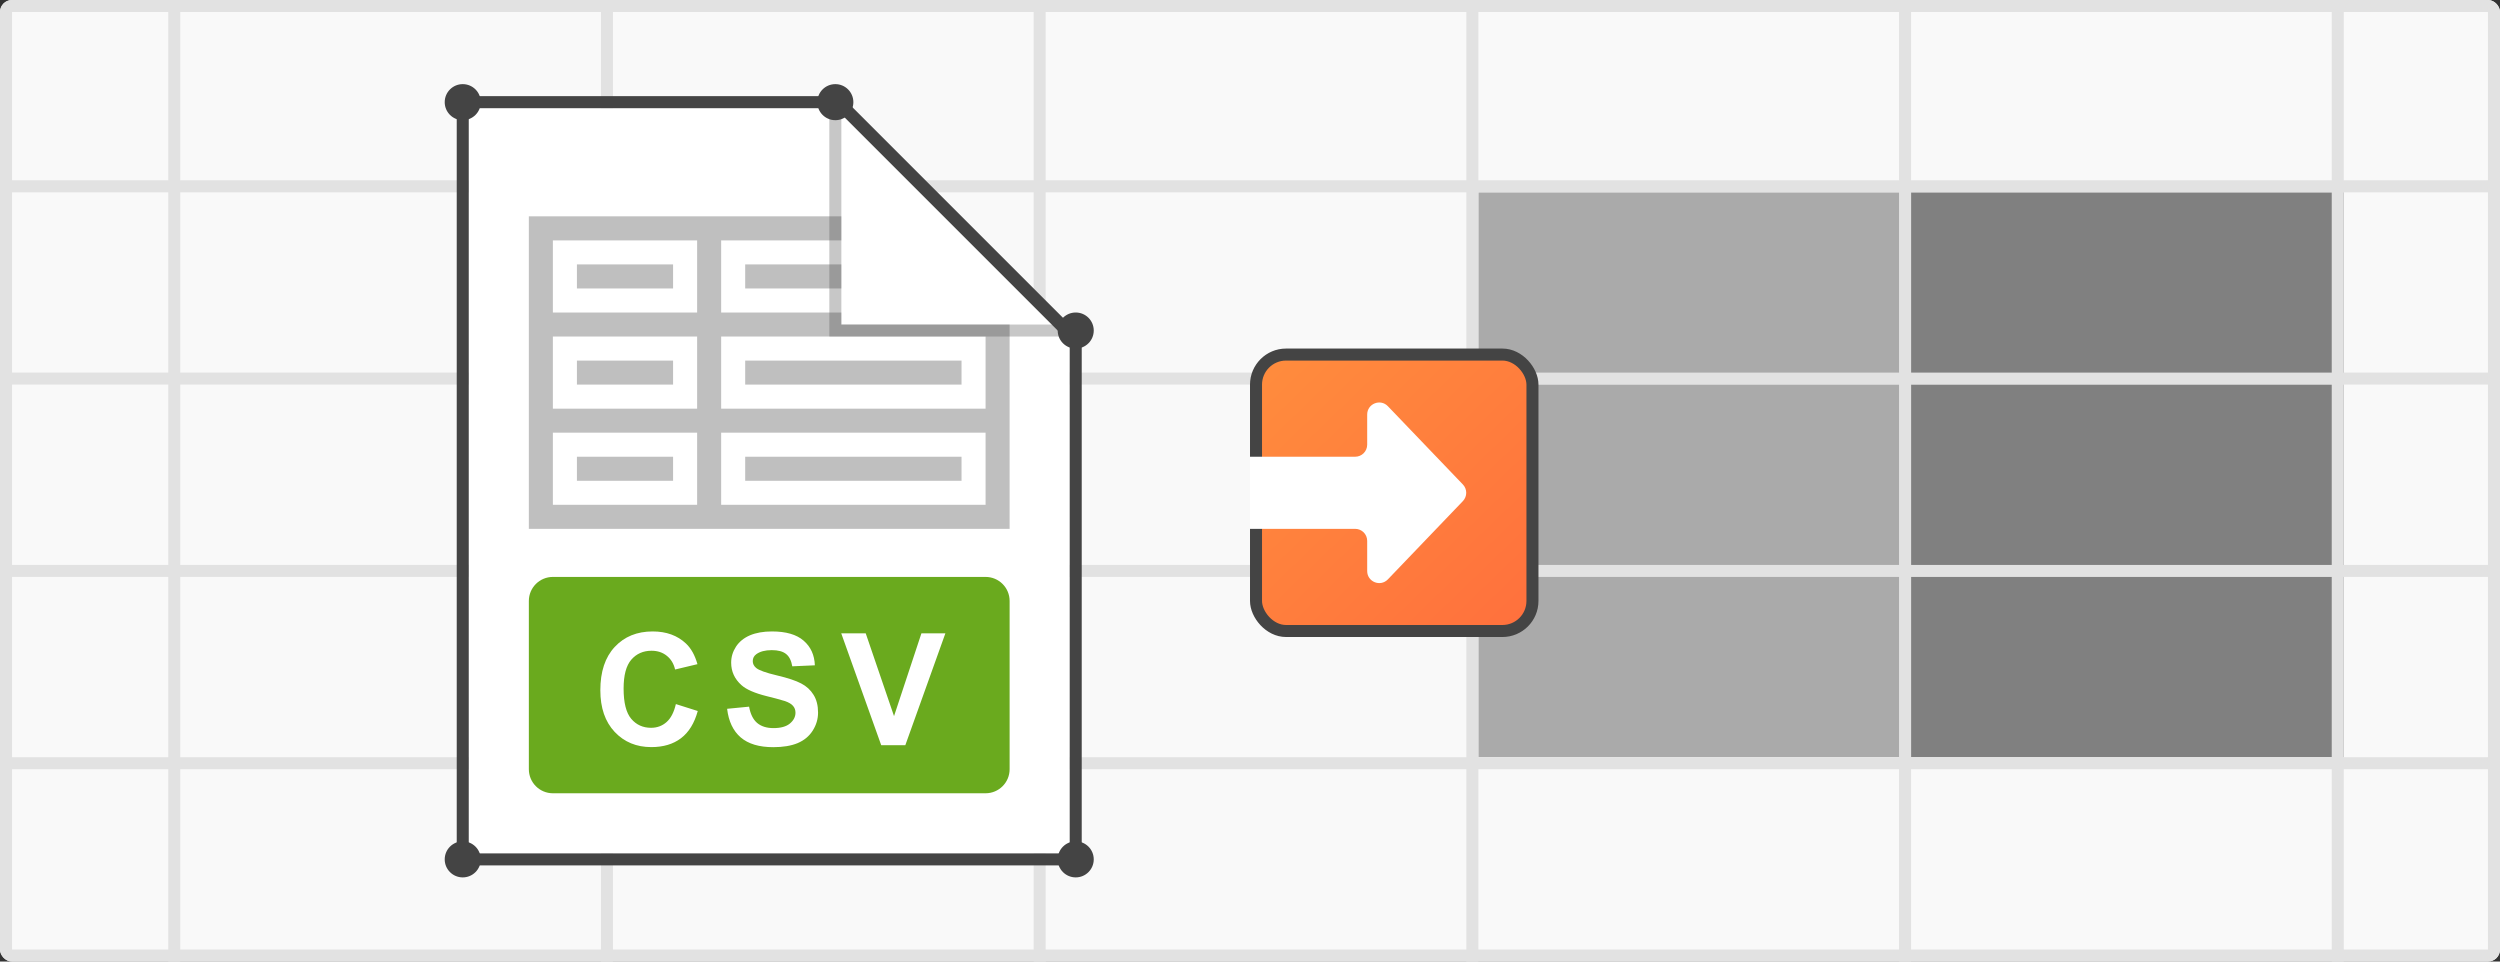 <svg width="208" height="80" viewBox="0 0 208 80" fill="none" xmlns="http://www.w3.org/2000/svg">
<rect x="0" y="0" width="208" height="80" fill="#333333" stroke="none"/>
<g clip-path="url(#clip0_1806_43387)">
<rect width="208" height="80" rx="1" fill="#F9F9F9"/>
<rect x="159" y="47" width="36" height="16" fill="#808080"/>
<rect x="159" y="32" width="36" height="16" fill="#808080"/>
<rect x="159" y="16" width="36" height="16" fill="#808080"/>
<rect x="123" y="47" width="36" height="16" fill="#AAAAAA"/>
<rect x="123" y="32" width="36" height="16" fill="#AAAAAA"/>
<rect x="123" y="16" width="36" height="16" fill="#AAAAAA"/>
<line x1="14.5" y1="2.18557e-08" x2="14.5" y2="80" stroke="#E2E2E2"/>
<line x1="50.5" y1="2.18557e-08" x2="50.5" y2="80" stroke="#E2E2E2"/>
<line x1="86.5" y1="2.18557e-08" x2="86.5" y2="80" stroke="#E2E2E2"/>
<line x1="122.5" y1="2.18557e-08" x2="122.5" y2="80" stroke="#E2E2E2"/>
<line x1="158.5" y1="2.18557e-08" x2="158.5" y2="80" stroke="#E2E2E2"/>
<line x1="194.5" y1="2.18557e-08" x2="194.5" y2="80" stroke="#E2E2E2"/>
<line y1="15.5" x2="208" y2="15.5" stroke="#E2E2E2"/>
<line y1="31.5" x2="208" y2="31.5" stroke="#E2E2E2"/>
<line y1="47.5" x2="208" y2="47.5" stroke="#E2E2E2"/>
<line y1="63.5" x2="208" y2="63.5" stroke="#E2E2E2"/>
<path d="M39 9L70 9L89 28L89 71H39V9Z" fill="white"/>
<circle cx="38.5" cy="8.5" r="1.5" fill="#444444"/>
<circle cx="38.5" cy="71.5" r="1.5" fill="#444444"/>
<circle cx="89.5" cy="71.5" r="1.5" fill="#444444"/>
<circle cx="89.5" cy="27.5" r="1.5" fill="#444444"/>
<circle cx="69.5" cy="8.5" r="1.5" fill="#444444"/>
<path fill-rule="evenodd" clip-rule="evenodd" d="M39 71H89V28H88.5L70 9.5V9H39V71ZM70 8H38V72H90V28L70 8Z" fill="#444444"/>
<path fill-rule="evenodd" clip-rule="evenodd" d="M46 48C44.895 48 44 48.895 44 50V64C44 65.105 44.895 66 46 66H82C83.105 66 84 65.105 84 64V50C84 48.895 83.105 48 82 48H46ZM56.232 58.579L58.053 59.156C57.774 60.172 57.309 60.927 56.657 61.422C56.01 61.913 55.187 62.159 54.188 62.159C52.952 62.159 51.937 61.738 51.141 60.895C50.345 60.049 49.948 58.894 49.948 57.43C49.948 55.881 50.347 54.679 51.147 53.824C51.947 52.965 52.999 52.536 54.302 52.536C55.44 52.536 56.365 52.872 57.076 53.545C57.499 53.943 57.816 54.514 58.028 55.259L56.168 55.703C56.058 55.221 55.828 54.84 55.476 54.56C55.129 54.281 54.706 54.142 54.207 54.142C53.517 54.142 52.956 54.389 52.525 54.884C52.097 55.379 51.884 56.181 51.884 57.29C51.884 58.466 52.095 59.304 52.518 59.804C52.941 60.303 53.492 60.553 54.169 60.553C54.668 60.553 55.098 60.394 55.457 60.077C55.817 59.759 56.075 59.26 56.232 58.579ZM60.496 58.972L62.324 58.794C62.434 59.408 62.656 59.859 62.991 60.147C63.329 60.434 63.784 60.578 64.356 60.578C64.961 60.578 65.415 60.451 65.72 60.197C66.029 59.939 66.184 59.639 66.184 59.296C66.184 59.185 66.167 59.083 66.134 58.989C66.101 58.897 66.052 58.813 65.987 58.737C65.86 58.581 65.636 58.445 65.314 58.331C65.178 58.284 64.933 58.214 64.581 58.121C64.364 58.065 64.107 57.999 63.81 57.925C62.802 57.675 62.096 57.368 61.69 57.004C61.118 56.492 60.833 55.868 60.833 55.132C60.833 54.658 60.966 54.216 61.232 53.805C61.503 53.391 61.891 53.075 62.394 52.859C62.902 52.644 63.513 52.536 64.228 52.536C65.397 52.536 66.275 52.791 66.863 53.304C67.455 53.816 67.766 54.499 67.796 55.354L65.917 55.437C65.837 54.959 65.663 54.616 65.397 54.408C65.134 54.197 64.738 54.091 64.21 54.091C63.664 54.091 63.236 54.203 62.927 54.427C62.728 54.571 62.629 54.764 62.629 55.005C62.629 55.225 62.722 55.413 62.908 55.57C63.145 55.769 63.721 55.976 64.635 56.192C65.549 56.408 66.224 56.632 66.66 56.865C67.1 57.093 67.442 57.409 67.688 57.81C67.938 58.209 68.062 58.701 68.062 59.29C68.062 59.823 67.914 60.322 67.618 60.788C67.322 61.253 66.903 61.6 66.361 61.829C65.82 62.053 65.145 62.165 64.336 62.165C63.16 62.165 62.257 61.894 61.626 61.352C60.995 60.807 60.619 60.013 60.496 58.972ZM69.991 52.694L73.317 62H75.323L78.656 52.694H76.662L74.383 59.581L72.028 52.694H69.991Z" fill="#6AAA1E"/>
<path d="M80 32H62V30H80V32Z" fill="#BFBFBF"/>
<path d="M62 40H80V38H62V40Z" fill="#BFBFBF"/>
<path d="M56 40H48V38H56V40Z" fill="#BFBFBF"/>
<path d="M56 32H48V30H56V32Z" fill="#BFBFBF"/>
<path d="M48 24H56V22H48V24Z" fill="#BFBFBF"/>
<path fill-rule="evenodd" clip-rule="evenodd" d="M44 18H70V20H60V26H70V27H84V44H44V18ZM82 28H60V34H82V28ZM60 36H82V42H60V36ZM58 36V42H46V36H58ZM58 28V34H46V28H58ZM58 26H46V20H58V26Z" fill="#BFBFBF"/>
<path d="M70 22H62V24H70V22Z" fill="#BFBFBF"/>
<path opacity="0.3" d="M69 28V9L70 9V27H89L90 28L69 28Z" fill="#444444"/>
<rect x="104.5" y="29.5" width="23" height="23" rx="2.5" fill="url(#paint0_linear_1806_43387)" stroke="#444444"/>
<path d="M104 44L104 38L112.75 38C113.302 38 113.75 37.552 113.75 37L113.75 34.489C113.75 33.588 114.848 33.146 115.472 33.797L121.712 40.308C122.083 40.695 122.083 41.305 121.712 41.692L115.472 48.203C114.848 48.854 113.75 48.412 113.75 47.511L113.75 45C113.75 44.448 113.302 44 112.75 44L104 44Z" fill="white"/>
</g>
<rect x="0.5" y="0.5" width="207" height="79" rx="0.5" stroke="#E2E2E2"/>
<defs>
<linearGradient id="paint0_linear_1806_43387" x1="104" y1="28.062" x2="128" y2="53" gradientUnits="userSpaceOnUse">
<stop stop-color="#FF8E3D"/>
<stop offset="1" stop-color="#FF6F3D"/>
</linearGradient>
<clipPath id="clip0_1806_43387">
<rect width="208" height="80" rx="1" fill="white"/>
</clipPath>
</defs>
</svg>
